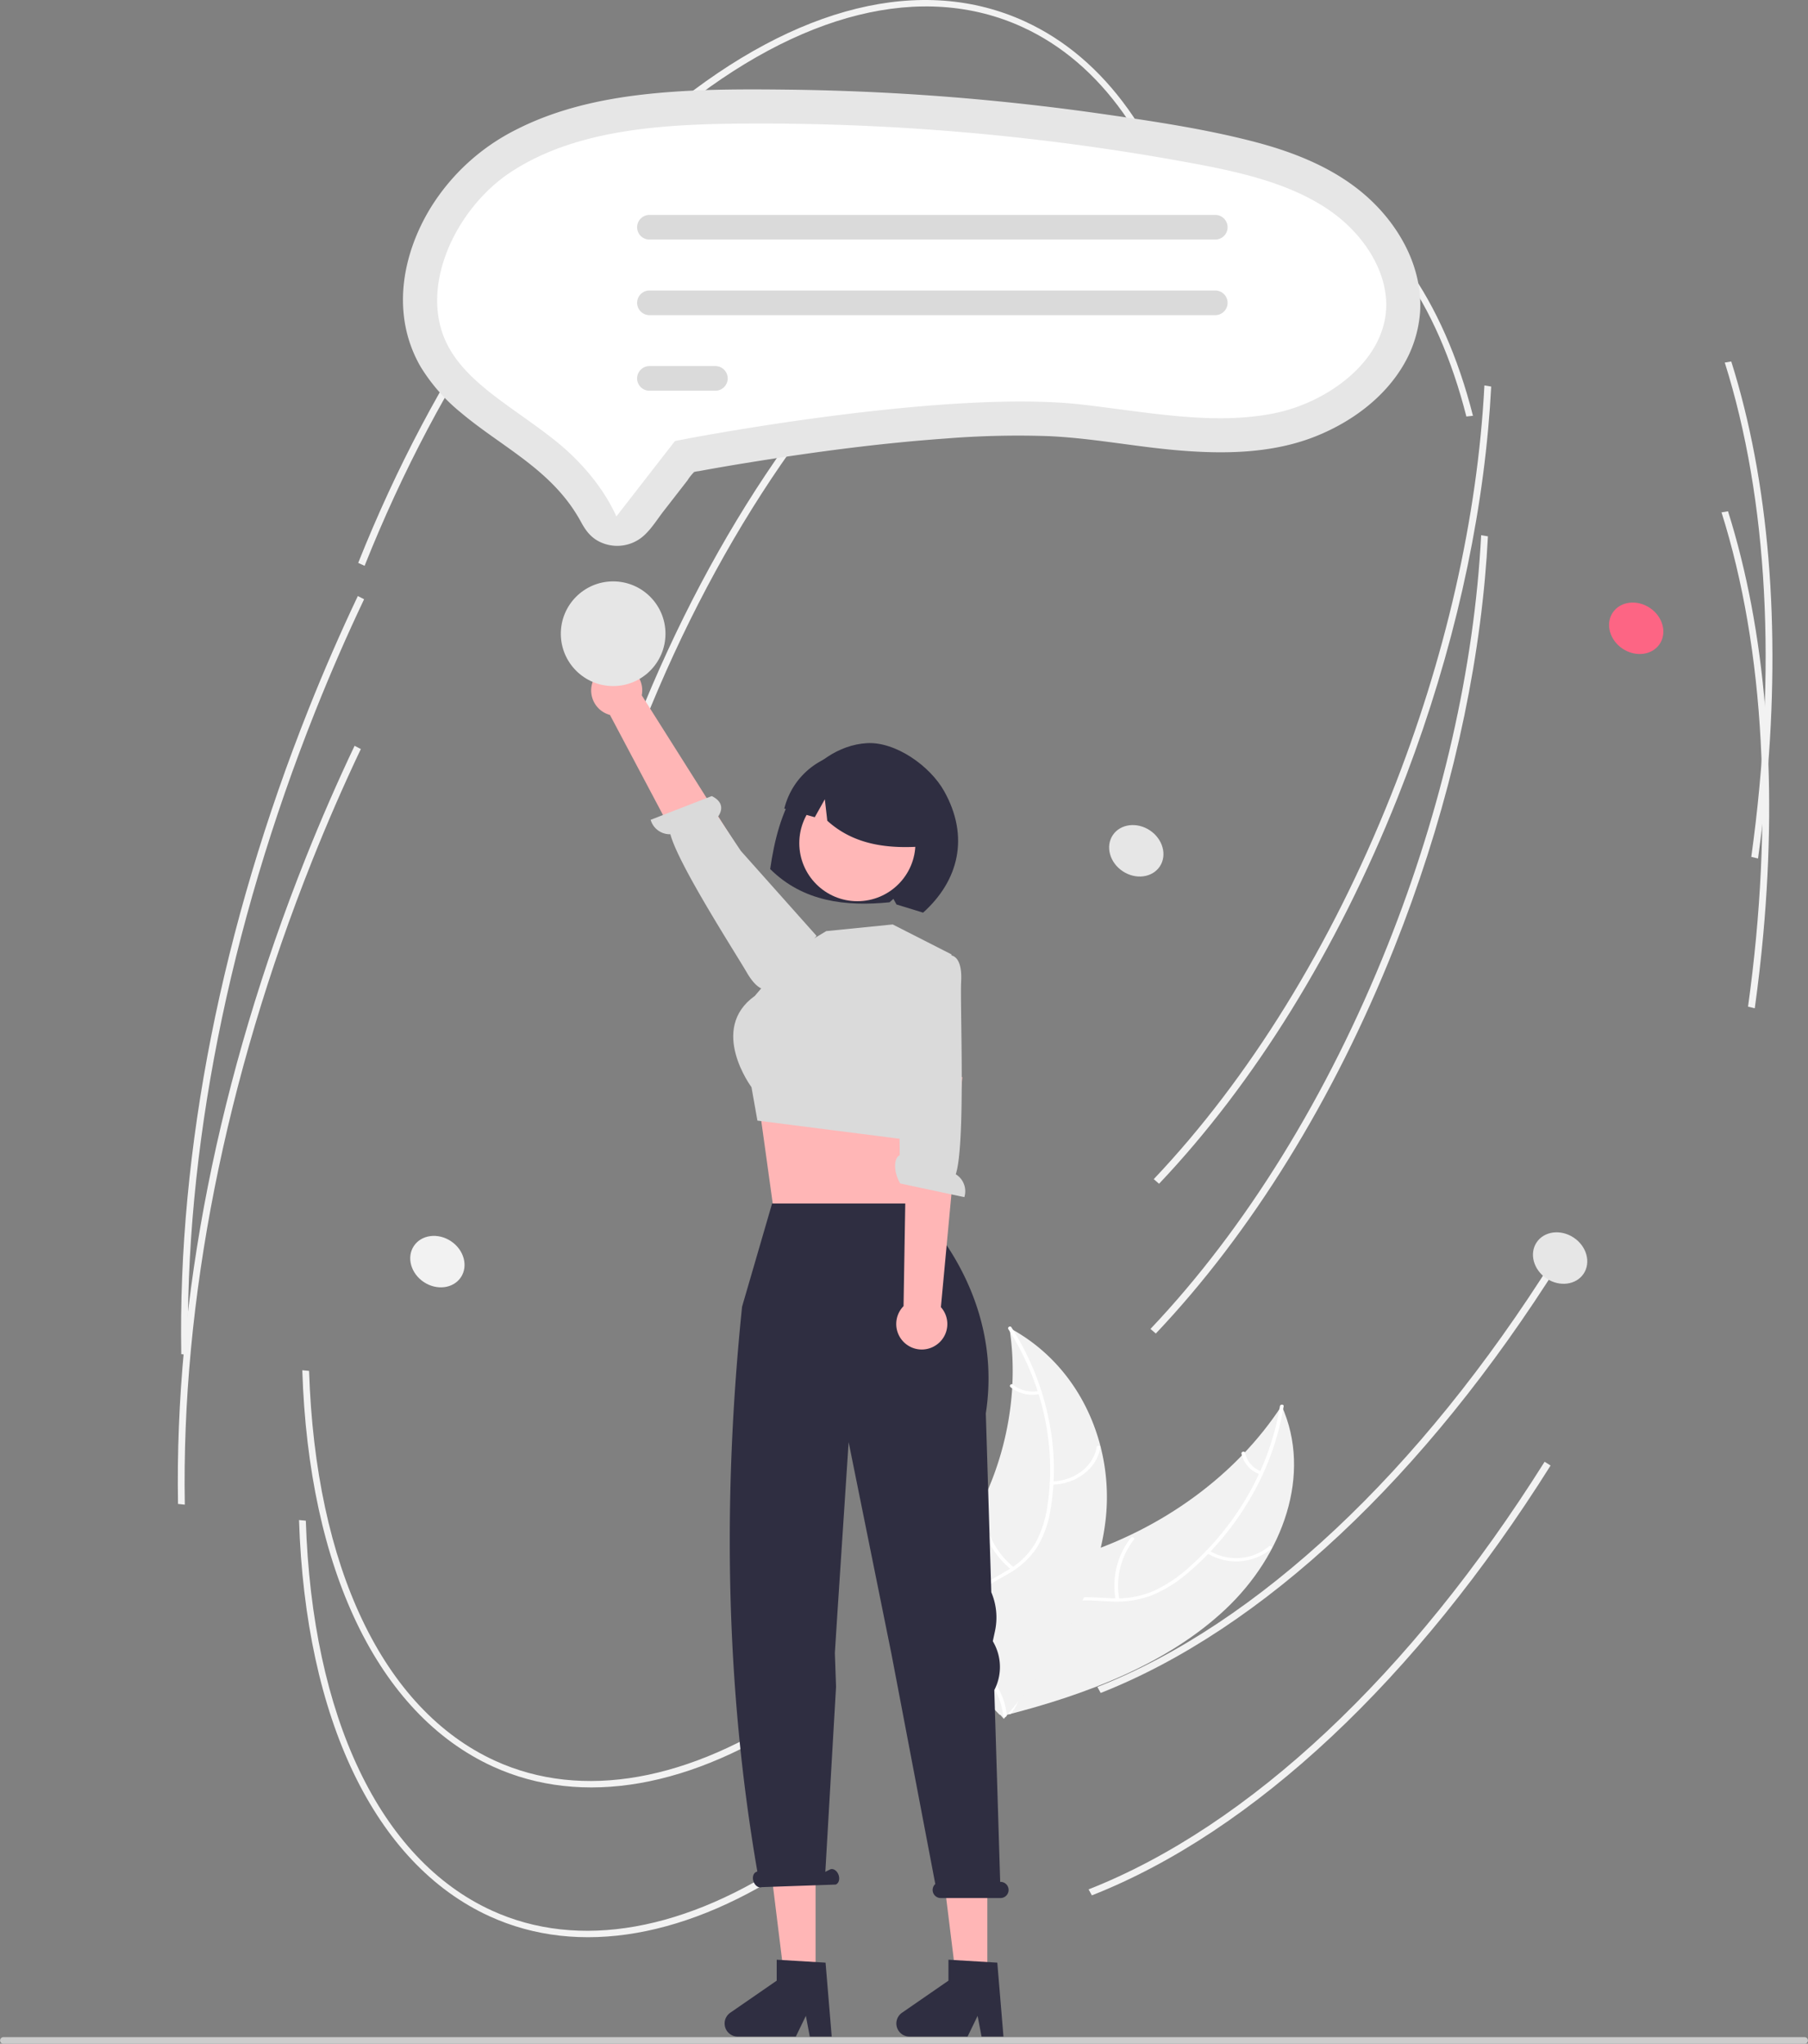 <svg xmlns="http://www.w3.org/2000/svg" width="652.675" height="737.697" viewBox="0 0 652.675 737.697" xmlns:xlink="http://www.w3.org/1999/xlink" role="img" artist="Katerina Limpitsouni" source="https://undraw.co/"><rect x="0" y="0" width="652.675" height="737.697" fill="#808080" stroke="none"/><path d="M716.054,662.011c20.719-19.504,31.402-48.723,20.271-73.439-16.204,24.871-42.88,44.458-73.808,54.195-12.046,3.792-25.899,6.921-32.451,16.486-4.077,5.952-4.374,13.406-2.537,20.146,1.837,6.74,5.619,12.939,9.364,19.054l.021,1.729C666.234,692.723,695.336,681.516,716.054,662.011Z" transform="translate(-273.662 -81.151)" fill="#f2f2f2"/><path d="M735.702,588.703c-3.493,21.524-14.924,42.218-32.402,57.818a51.441,51.441,0,0,1-12.769,8.707,33.523,33.523,0,0,1-15.297,2.826c-4.945-.157-9.983-.816-14.886.074a18.158,18.158,0,0,0-11.917,7.741c-3.251,4.781-4.33,10.292-5.17,15.713-.933,6.019-1.792,12.283-5.755,17.461-.48.627.668,1.238,1.148.612,6.895-9.008,4.588-20.521,9.24-30.235,2.171-4.533,5.927-8.525,11.543-9.894,4.911-1.197,10.106-.522,15.112-.325a35.978,35.978,0,0,0,15.075-2.28,48.262,48.262,0,0,0,13.107-8.249,103.579,103.579,0,0,0,21.586-25.549A96.834,96.834,0,0,0,737.049,588.728c.121-.744-1.226-.763-1.346-.025Z" transform="translate(-273.662 -81.151)" fill="#fff"/><path d="M709.289,641.711a20.135,20.135,0,0,0,23.31-1.489c.615-.53-.304-1.385-.92-.855a18.641,18.641,0,0,1-21.687,1.346c-.697-.447-1.397.553-.704.997Z" transform="translate(-273.662 -81.151)" fill="#fff"/><path d="M677.73,658.422a27.075,27.075,0,0,1,5.272-21.545c.478-.629-.671-1.24-1.148-.612a28.152,28.152,0,0,0-5.434,22.429c.144.744,1.452.467,1.309-.273Z" transform="translate(-273.662 -81.151)" fill="#fff"/><path d="M729.007,612.26a9.154,9.154,0,0,1-5.875-6.7c-.133-.745-1.441-.467-1.309.273a10.249,10.249,0,0,0,6.481,7.424.761.761,0,0,0,.926-.193.545.545,0,0,0-.222-.804Z" transform="translate(-273.662 -81.151)" fill="#fff"/><path d="M638.076,560.469c.068.467.135.934.195,1.408a101.684,101.684,0,0,1,.849,18.948c-.015.489-.038.985-.069,1.473a110.234,110.234,0,0,1-12.318,44.092,115.865,115.865,0,0,1-10.038,15.956c-5.258,7.029-11.603,14.287-13.816,22.182a18.145,18.145,0,0,0-.547,2.496l32.155,33.046c.116.043.225.093.341.137l1.214,1.37c.217-.251.437-.515.654-.765.127-.145.246-.297.373-.442.082-.099.164-.198.245-.283.028-.033.055-.066.074-.093.081-.085.145-.172.217-.251q1.846-2.209,3.663-4.448c.009-.006.009-.006.01-.02,9.195-11.394,17.376-23.555,23.172-36.408.174-.387.358-.78.517-1.181a103.131,103.131,0,0,0,6.055-17.878,88.69,88.69,0,0,0,1.765-10.099,73.201,73.201,0,0,0-1.778-26.203c-4.329-17.142-14.921-32.891-31.647-42.326C638.934,560.938,638.513,560.704,638.076,560.469Z" transform="translate(-273.662 -81.151)" fill="#f2f2f2"/><path d="M637.666,560.898c12.128,19.013,17.342,41.515,14.199,63.113a40.428,40.428,0,0,1-4.161,13.631,27.288,27.288,0,0,1-10.255,10.258c-4.058,2.461-8.536,4.57-11.835,7.845a14.415,14.415,0,0,0-4.151,12.414c.718,5.518,3.675,10.482,6.761,15.25,3.426,5.294,7.082,10.745,7.506,16.952.051.752,1.392.639,1.34-.112-.738-10.799-10.558-18.784-13.576-28.974-1.408-4.755-1.176-9.907,2.359-13.937,3.091-3.524,7.708-5.703,11.841-8.164a29.571,29.571,0,0,0,10.457-9.705,37.744,37.744,0,0,0,4.749-13.442,88.277,88.277,0,0,0-.471-31.69,97.483,97.483,0,0,0-13.671-34.123c-.419-.657-1.508.032-1.092.684Z" transform="translate(-273.662 -81.151)" fill="#fff"/><path d="M653.313,617.038c8.807-.08,16.321-5.82,17.58-13.381.124-.745-1.202-.947-1.327-.201-1.179,7.083-8.15,12.343-16.383,12.418-.866.008-.732,1.172.129,1.164Z" transform="translate(-273.662 -81.151)" fill="#fff"/><path d="M639.695,646.887a28.747,28.747,0,0,1-10.722-19.96c-.054-.752-1.395-.639-1.34.112A29.922,29.922,0,0,0,638.839,647.79c.63.519,1.483-.387.856-.903Z" transform="translate(-273.662 -81.151)" fill="#fff"/><path d="M648.645,583.209a11.295,11.295,0,0,1-9.334-2.276c-.622-.525-1.475.381-.856.903a12.656,12.656,0,0,0,10.32,2.538c.358-.07.639-.295.606-.638a.658.658,0,0,0-.735-.526Z" transform="translate(-273.662 -81.151)" fill="#fff"/><path d="M563.568,699.199c-40.021,27.363-79.812,34.308-112.042,19.555-41.361-18.932-66.416-71.057-68.74-143.009l2.45.23c2.291,70.95,26.754,122.238,67.114,140.712,31.367,14.357,70.298,7.457,109.623-19.43Z" transform="translate(-273.662 -81.151)" fill="#f2f2f2"/><path d="M810.887,235.88c-3.941,43.423-15.169,89.211-32.778,133.39-21.775,54.633-51.526,102.754-86.037,139.159l-1.915-1.67c34.344-36.231,63.959-84.139,85.643-138.546,19.597-49.167,31.254-100.332,33.724-147.942l2.447.41Q811.583,228.224,810.887,235.88Z" transform="translate(-273.662 -81.151)" fill="#f2f2f2"/><path d="M704.571,174.166l-2.379.261c-10.607-41.684-31.168-70.563-59.462-83.514-35.968-16.463-80.443-5.408-125.234,31.13-45.018,36.724-84.872,94.733-112.217,163.343l-2.308-1.056C430.436,215.42,470.493,157.131,515.764,120.203c45.498-37.115,90.881-48.252,127.79-31.357C672.658,102.167,693.757,131.671,704.571,174.166Z" transform="translate(-273.662 -81.151)" fill="#f2f2f2"/><path d="M836.584,537.075C788.111,614.191,729.304,669.29,670.994,692.223l-1.18-2.163C727.721,667.286,786.184,612.469,834.435,535.705Z" transform="translate(-273.662 -81.151)" fill="#f2f2f2"/><path d="M911.37,364.301q-1.198,13.201-3.072,26.725l-2.431-.589c9.329-67.283,6.02-128.974-9.573-178.416l2.343-.392C912.237,254.759,916.561,307.108,911.37,364.301Z" transform="translate(-273.662 -81.151)" fill="#f2f2f2"/><path d="M405.096,297.455c-6.222,13.107-12.139,26.685-17.589,40.358-31.361,78.682-47.253,159.038-45.954,232.383l-2.451-.262c-1.3-73.619,14.638-154.251,46.097-233.178,5.465-13.711,11.4-27.328,17.64-40.472Z" transform="translate(-273.662 -81.151)" fill="#f2f2f2"/><path d="M562.391,753.263c-40.021,27.363-79.812,34.308-112.042,19.555-41.361-18.932-66.416-71.057-68.74-143.009l2.45.23c2.291,70.95,26.754,122.238,67.114,140.712,31.367,14.357,70.298,7.457,109.623-19.43Z" transform="translate(-273.662 -81.151)" fill="#f2f2f2"/><path d="M809.711,289.944c-3.941,43.423-15.169,89.211-32.778,133.39-21.775,54.633-51.526,102.754-86.037,139.159l-1.915-1.67c34.344-36.231,63.959-84.139,85.643-138.546,19.597-49.167,31.254-100.332,33.724-147.942l2.447.41Q810.407,282.287,809.711,289.944Z" transform="translate(-273.662 -81.151)" fill="#f2f2f2"/><path d="M805.394,231.23l-2.379.261c-10.607-41.684-31.168-70.563-59.462-83.514-35.968-16.463-80.443-5.408-125.234,31.13-45.018,36.724-84.872,94.733-112.217,163.343l-2.308-1.056c27.466-68.909,67.523-127.198,112.794-164.127,45.498-37.115,90.881-48.252,127.79-31.357C773.482,159.231,794.581,188.735,805.394,231.23Z" transform="translate(-273.662 -81.151)" fill="#f2f2f2"/><path d="M833.407,610.138c-48.472,77.116-107.28,132.216-165.59,155.148l-1.18-2.163C724.544,740.35,783.007,685.532,831.258,608.769Z" transform="translate(-273.662 -81.151)" fill="#f2f2f2"/><path d="M910.193,418.365q-1.198,13.201-3.072,26.725l-2.431-.589c9.329-67.283,6.02-128.974-9.573-178.416l2.343-.392C911.061,308.822,915.384,361.172,910.193,418.365Z" transform="translate(-273.662 -81.151)" fill="#f2f2f2"/><path d="M403.92,351.519c-6.222,13.107-12.139,26.685-17.589,40.358-31.361,78.682-47.253,159.038-45.954,232.383l-2.451-.262c-1.3-73.619,14.638-154.251,46.097-233.178,5.465-13.711,11.4-27.328,17.64-40.472Z" transform="translate(-273.662 -81.151)" fill="#f2f2f2"/><ellipse cx="864.324" cy="307.932" rx="8.857" ry="10.195" transform="translate(-144.477 775.825) rotate(-56.364)" fill="#fd6584"/><path d="M561.388,365.494c5.673-8.694,14.937-15.526,25.253-16.103,10.317-.577,22.714,8.208,27.806,17.248,9.314,16.535,5.272,32.435-7.556,43.935-1.742-.591-7.824-2.376-9.595-2.946l-1.123-2.028-1.385,1.233c-15.853,1.582-31.167-.18-43.098-11.992C553.173,384.561,555.715,374.188,561.388,365.494Z" transform="translate(-273.662 -81.151)" fill="#2f2e41"/><polygon points="330.231 400.404 328.357 417.785 329.46 440.578 278.975 434.58 274.231 400.404 280.275 400.463 330.231 400.404" fill="#ffb6b6"/><circle cx="309.503" cy="304.328" r="20.964" fill="#ffb7b7"/><path d="M559.936,424.43l11.996-7.198,23.993-2.399,21.206,10.799-.213,32.988-13.453,34.214L547.083,485.636l-2.142-12.068s-15.595-20.946,1.2-32.942Z" transform="translate(-273.662 -81.151)" fill="#dadada"/><path d="M575.327,353.642a26.331,26.331,0,0,1,32.316,32.959c-12.768,1.019-25.388-.173-35.337-9.206l-.885-7.749-3.63,6.484q-5.492-1.545-11.001-3.109A26.885,26.885,0,0,1,575.327,353.642Z" transform="translate(-273.662 -81.151)" fill="#2f2e41"/><path d="M487.935,326.477a9.157,9.157,0,0,0,5.919,12.733l39.058,73.696,15.765-12.168-43.35-68.615a9.207,9.207,0,0,0-17.392-5.647Z" transform="translate(-273.662 -81.151)" fill="#ffb6b6"/><path d="M552.005,437.809s-3.619,3.21-8.766-5.654c-4.121-7.096-24.671-38.87-27.581-49.885a7.194,7.194,0,0,1-7.118-5.208l22.074-8.568c4.799,2.399,3.467,5.725,2.25,7.445l8.221,12.331,27.346,30.688-13.768,16.576Z" transform="translate(-273.662 -81.151)" fill="#dadada"/><path d="M925.147,818.849H274.853a1.191,1.191,0,0,1,0-2.381H925.147a1.191,1.191,0,0,1,0,2.381Z" transform="translate(-273.662 -81.151)" fill="#ccc"/><path d="M769.462,154.332c-11.737-11.569-27.41-17.954-43.128-22.039-17.792-4.624-36.19-7.348-54.367-9.961q-28.414-4.085-57.054-6.302-28.601-2.205-57.306-2.525c-17.052-.191-34.218-.197-51.186,1.695-15.982,1.782-31.926,5.358-46.335,12.698a76.616,76.616,0,0,0-31.103,28.468c-6.896,11.367-10.996,24.992-9.57,38.354a47.036,47.036,0,0,0,6.012,18.678A64.802,64.802,0,0,0,439.976,230.032c11.906,10.053,26.14,17.402,36.382,29.35a58.095,58.095,0,0,1,7.047,10.172c1.487,2.754,3.16,5.125,5.926,6.732A14.396,14.396,0,0,0,505.268,275.175c3.191-2.504,5.482-6.364,7.951-9.541l8.609-11.079a17.414,17.414,0,0,1,2.152-2.77c.58-.48-.377-.057-.187-.177.104-.066.288-.029.402-.076a9.347,9.347,0,0,1,1.755-.326q9.429-1.734,18.899-3.243c23.31-3.761,46.771-6.864,70.33-8.536a327.163,327.163,0,0,1,36.506-.871c15.744.644,31.27,3.77,46.956,5.119,16.888,1.452,34.628,1.251,50.541-5.261,12.737-5.212,24.564-13.981,31.46-26.093a43.887,43.887,0,0,0,5.672-18.701C787.156,178.694,779.898,164.618,769.462,154.332Z" transform="translate(-273.662 -81.151)" fill="#e6e6e6"/><path d="M548.221,125.74q-4.505,0-9.005.048c-28.804.306-58.572,2.634-81.162,17.481-20.051,13.179-34.104,42.533-22.211,63.585,5.461,9.667,15.355,16.703,25.831,24.152,4.106,2.92,8.352,5.94,12.421,9.192,8.889,7.104,17.26,16.637,22.076,27.357l21.151-27.219,3.996-.765c3.845-.736,94.712-17.966,143.105-12.372,4.45.515,8.949,1.107,13.3,1.679,19.66,2.587,38.229,5.028,56.055,1.423,18.611-3.766,39.046-18.139,40.262-37.36.833-13.159-7.728-27.594-21.809-36.776-14.238-9.284-31.995-13.117-48.963-16.247A856.345,856.345,0,0,0,548.221,125.74Z" transform="translate(-273.662 -81.151)" fill="#fff"/><path d="M712.369,167.623H508.106a4.444,4.444,0,0,1,0-8.889H712.369a4.444,4.444,0,0,1,0,8.889Z" transform="translate(-273.662 -81.151)" fill="#dadada"/><path d="M712.369,194.902H508.106a4.444,4.444,0,1,1,0-8.889H712.369a4.444,4.444,0,0,1,0,8.889Z" transform="translate(-273.662 -81.151)" fill="#dadada"/><path d="M531.91,222.181H508.106a4.444,4.444,0,0,1,0-8.889H531.91a4.444,4.444,0,0,1,0,8.889Z" transform="translate(-273.662 -81.151)" fill="#dadada"/><circle cx="221.342" cy="228.743" r="18.89" fill="#e6e6e6"/><ellipse cx="431.556" cy="536.534" rx="8.857" ry="10.195" transform="translate(-527.856 517.49) rotate(-56.364)" fill="#f2f2f2"/><ellipse cx="836.855" cy="535.248" rx="8.857" ry="10.195" transform="translate(-345.987 854.358) rotate(-56.364)" fill="#e6e6e6"/><ellipse cx="683.855" cy="388.248" rx="8.857" ry="10.195" transform="translate(-291.85 661.4) rotate(-56.364)" fill="#e6e6e6"/><polygon points="356.417 715.978 345.379 715.978 340.127 673.404 356.417 673.404 356.417 715.978" fill="#ffb6b6"/><path d="M635.905,816.253h-7.916l-1.413-7.473-3.619,7.473H601.964a4.719,4.719,0,0,1-2.682-8.603l16.765-11.579V788.517l17.634,1.053Z" transform="translate(-273.662 -81.151)" fill="#2f2e41"/><polygon points="294.417 715.978 283.379 715.978 278.127 673.404 294.417 673.404 294.417 715.978" fill="#ffb6b6"/><path d="M573.905,816.253h-7.916l-1.413-7.473-3.619,7.473H539.964a4.719,4.719,0,0,1-2.682-8.603l16.765-11.579V788.517l17.634,1.053Z" transform="translate(-273.662 -81.151)" fill="#2f2e41"/><path d="M634.842,760.415h-.12l-2.123-69.223a18.101,18.101,0,0,0-.237-17.105l-.304-.55.788-3.653a23.267,23.267,0,0,0-1.33-14.003l-1.98-64.573c7.075-45.851-26.642-75.754-26.642-75.754H552.385L541.542,552.811c-7.169,69.841-5.868,137.898,5.508,203.834l-.31.157c-1.117.385-1.596,1.932-1.07,3.455s1.857,2.445,2.974,2.059l26.674-.928c1.117-.385,1.596-1.932,1.07-3.455-.526-1.523-1.857-2.445-2.974-2.059l-1.814.917,3.868-66.798-.429-12.201.884-13.842,4.089-62.261,15.476,76.563,15.808,82.933a2.908,2.908,0,0,0,1.961,5.063h21.585a2.917,2.917,0,1,0,0-5.834Z" transform="translate(-273.662 -81.151)" fill="#2f2e41"/><path d="M611.287,566.861a9.157,9.157,0,0,0,2.031-13.894l7.736-83.047L601.198,471.453l-1.361,81.15a9.207,9.207,0,0,0,11.45,14.257Z" transform="translate(-273.662 -81.151)" fill="#ffb6b6"/><path d="M616.395,425.963s4.787-.7,4.232,9.534c-.444,8.194,1.666,58.697-1.939,69.504a7.194,7.194,0,0,1,3.098,8.258l-23.158-4.936c-2.698-4.637-2.139-9.399-.178-10.17l-.115-14.82-5.118-48.851,19.71-8.074Z" transform="translate(-273.662 -81.151)" fill="#dadada"/></svg>